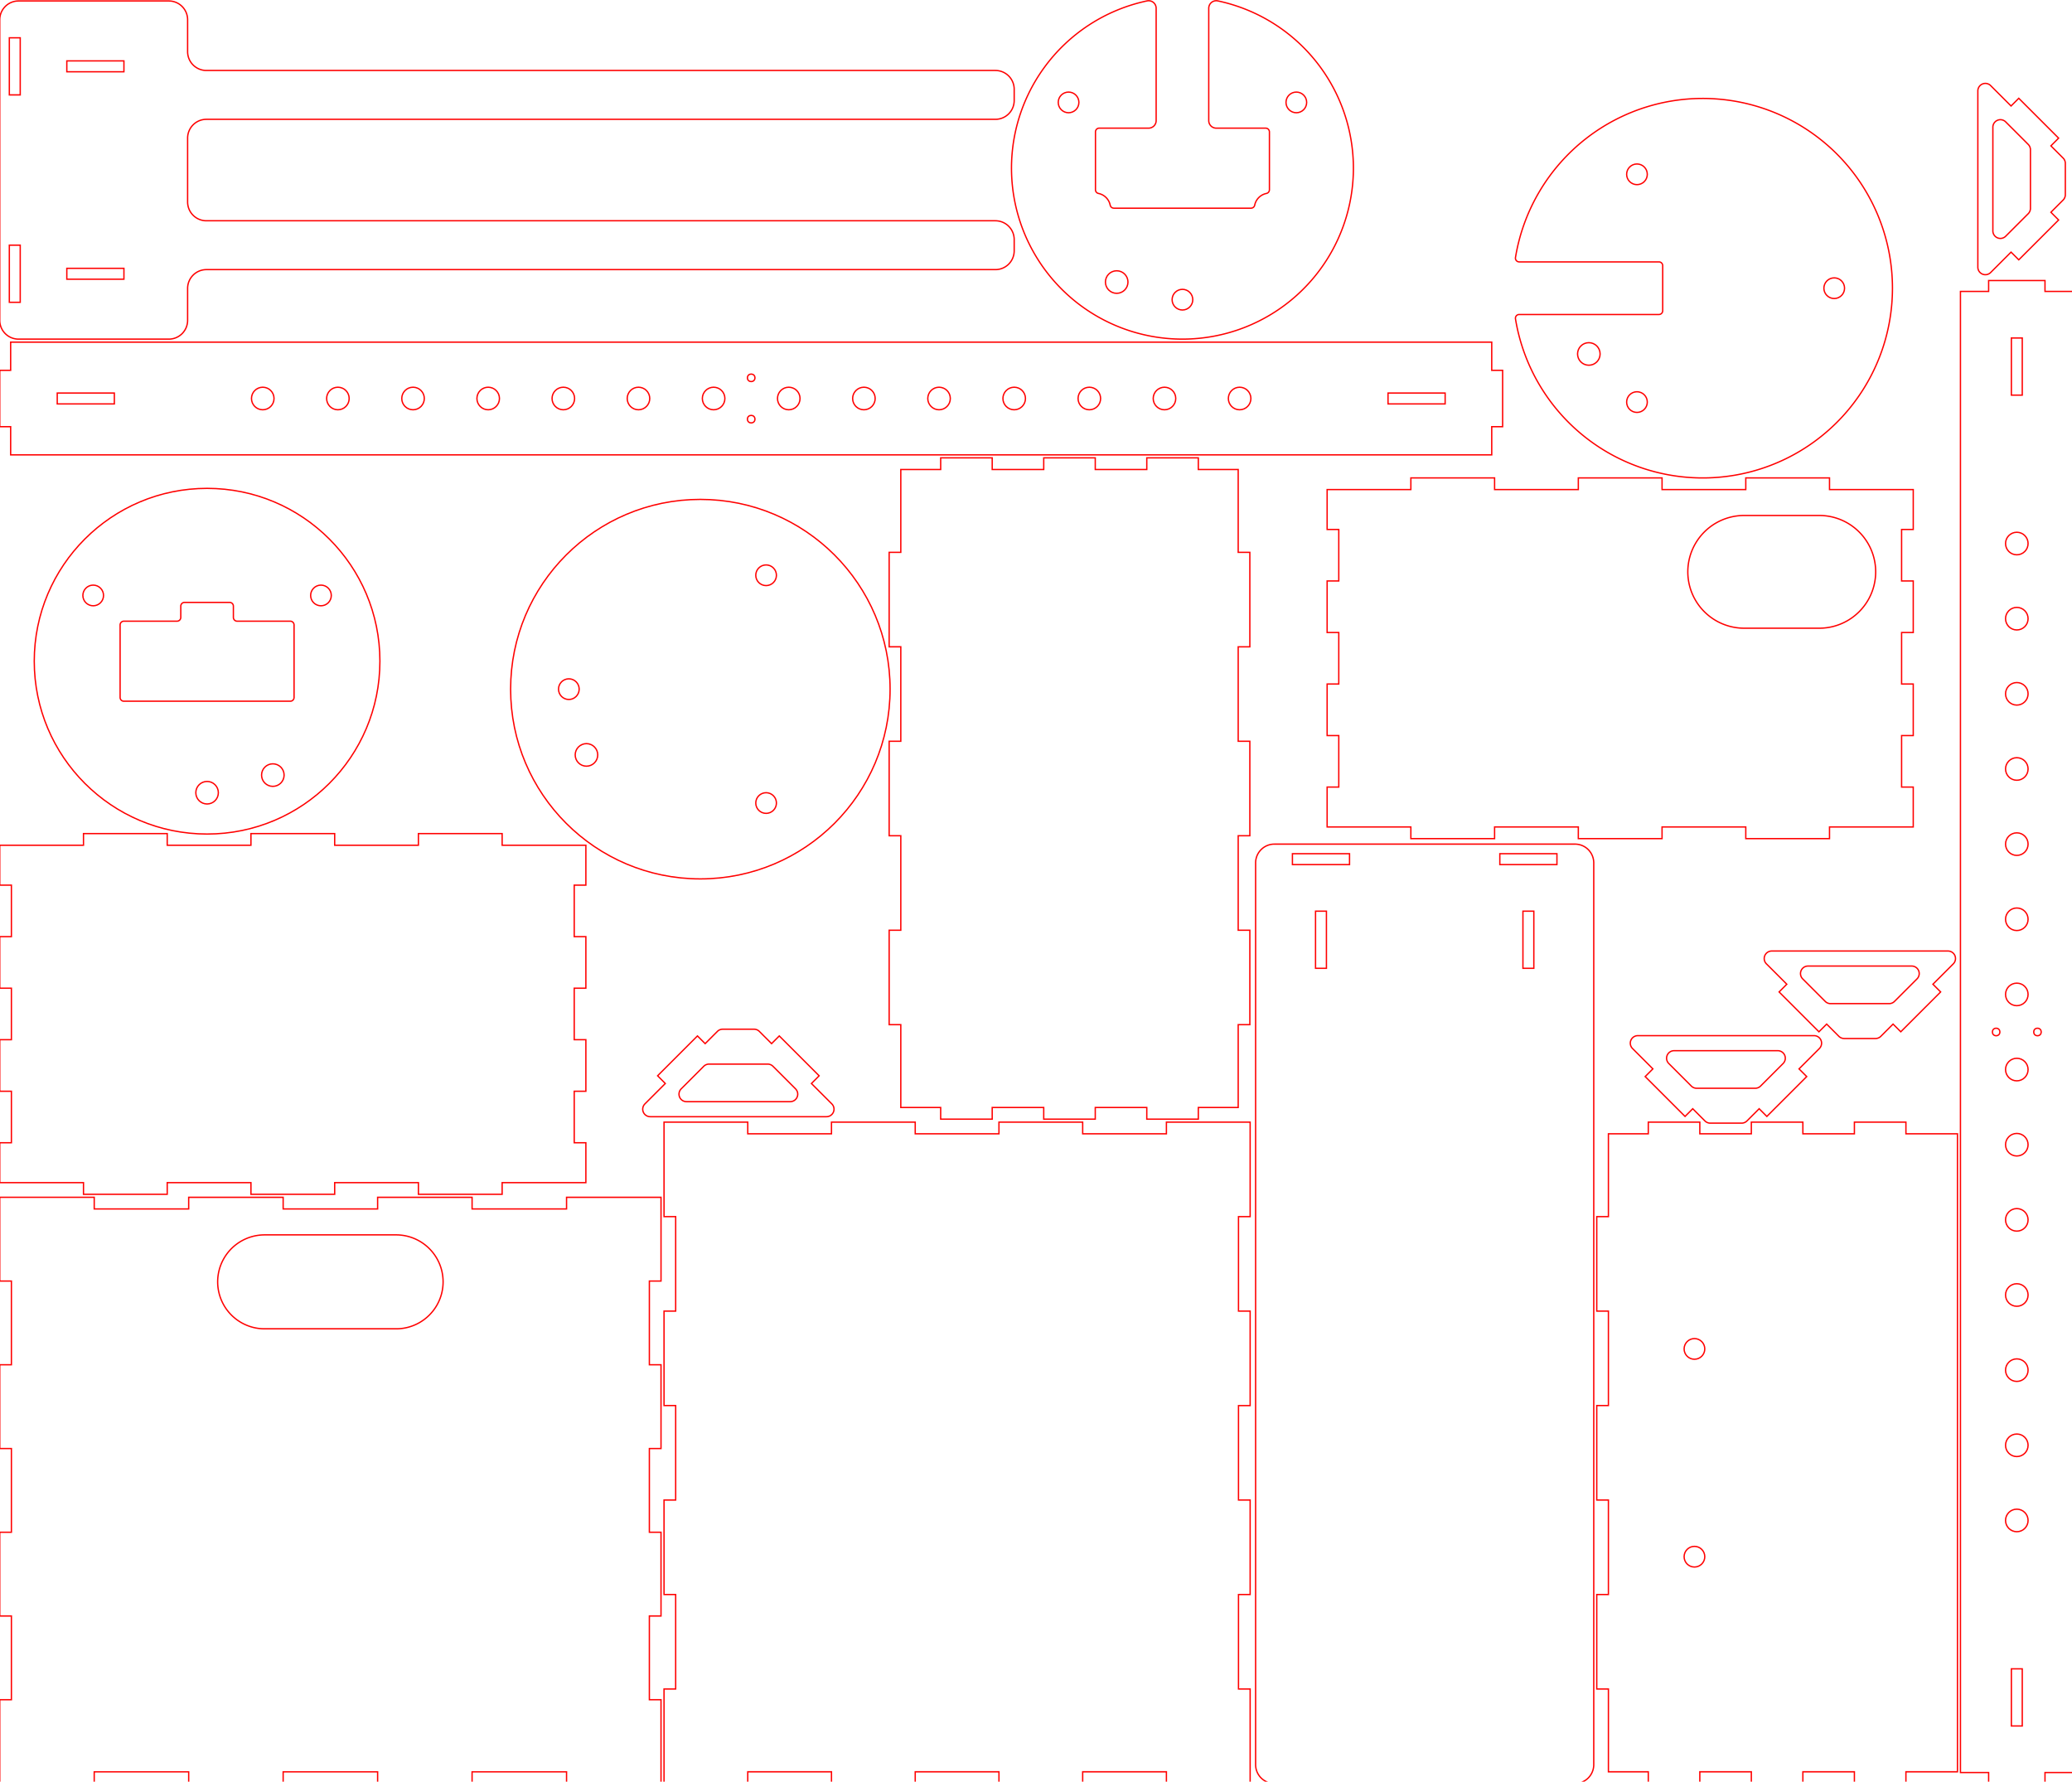 <?xml version="1.0" encoding="UTF-8" standalone="no"?>
<!-- Created with Inkscape (http://www.inkscape.org/) -->

<svg
   xmlns:dc="http://purl.org/dc/elements/1.1/"
   xmlns:cc="http://creativecommons.org/ns#"
   xmlns:rdf="http://www.w3.org/1999/02/22-rdf-syntax-ns#"
   xmlns:svg="http://www.w3.org/2000/svg"
   xmlns="http://www.w3.org/2000/svg"
   xmlns:sodipodi="http://sodipodi.sourceforge.net/DTD/sodipodi-0.dtd"
   xmlns:inkscape="http://www.inkscape.org/namespaces/inkscape"
   width="552.208mm"
   height="474.814mm"
   viewBox="0 0 552.208 474.814"
   version="1.1"
   id="svg8"
   inkscape:version="0.92.4 (5da689c313, 2019-01-14)"
   sodipodi:docname="All_files.svg">
  <defs
     id="defs2">
    <marker
       style="overflow:visible"
       refY="0"
       refX="0"
       orient="auto"
       id="DistanceX">
      <path
         id="path817"
         style="stroke:#000000;stroke-width:0.5"
         d="M 3,-3 -3,3 M 0,-5 V 5"
         inkscape:connector-curvature="0" />
    </marker>
    <pattern
       y="0"
       x="0"
       width="8"
       patternUnits="userSpaceOnUse"
       id="Hatch"
       height="8">
      <path
         id="path820"
         stroke-width="0.25"
         stroke="#000000"
         linecap="square"
         d="M8 4 l-4,4" />
      <path
         id="path822"
         stroke-width="0.25"
         stroke="#000000"
         linecap="square"
         d="M6 2 l-4,4" />
      <path
         id="path824"
         stroke-width="0.25"
         stroke="#000000"
         linecap="square"
         d="M4 0 l-4,4" />
    </pattern>
    <symbol
       id="*Model_Space" />
    <symbol
       id="*Paper_Space" />
    <symbol
       id="*Paper_Space0" />
    <marker
       style="overflow:visible"
       refY="0"
       refX="0"
       orient="auto"
       id="DistanceX-6">
      <path
         id="path899"
         style="stroke:#000000;stroke-width:0.5"
         d="M 3,-3 -3,3 M 0,-5 V 5"
         inkscape:connector-curvature="0" />
    </marker>
    <pattern
       y="0"
       x="0"
       width="8"
       patternUnits="userSpaceOnUse"
       id="Hatch-5"
       height="8">
      <path
         id="path902"
         stroke-width="0.25"
         stroke="#000000"
         linecap="square"
         d="M8 4 l-4,4" />
      <path
         id="path904"
         stroke-width="0.25"
         stroke="#000000"
         linecap="square"
         d="M6 2 l-4,4" />
      <path
         id="path906"
         stroke-width="0.25"
         stroke="#000000"
         linecap="square"
         d="M4 0 l-4,4" />
    </pattern>
    <symbol
       id="*Model_Space-9" />
    <symbol
       id="*Paper_Space-1" />
    <symbol
       id="*Paper_Space0-3" />
    <marker
       style="overflow:visible"
       refY="0"
       refX="0"
       orient="auto"
       id="DistanceX-0">
      <path
         id="path1059"
         style="stroke:#000000;stroke-width:0.5"
         d="M 3,-3 -3,3 M 0,-5 V 5"
         inkscape:connector-curvature="0" />
    </marker>
    <pattern
       y="0"
       x="0"
       width="8"
       patternUnits="userSpaceOnUse"
       id="Hatch-53"
       height="8">
      <path
         id="path1062"
         stroke-width="0.25"
         stroke="#000000"
         linecap="square"
         d="M8 4 l-4,4" />
      <path
         id="path1064"
         stroke-width="0.25"
         stroke="#000000"
         linecap="square"
         d="M6 2 l-4,4" />
      <path
         id="path1066"
         stroke-width="0.25"
         stroke="#000000"
         linecap="square"
         d="M4 0 l-4,4" />
    </pattern>
    <symbol
       id="*Model_Space-2" />
    <symbol
       id="*Paper_Space-5" />
    <symbol
       id="*Paper_Space0-4" />
    <marker
       style="overflow:visible"
       refY="0"
       refX="0"
       orient="auto"
       id="DistanceX-7">
      <path
         id="path1246"
         style="stroke:#000000;stroke-width:0.5"
         d="M 3,-3 -3,3 M 0,-5 V 5"
         inkscape:connector-curvature="0" />
    </marker>
    <pattern
       y="0"
       x="0"
       width="8"
       patternUnits="userSpaceOnUse"
       id="Hatch-0"
       height="8">
      <path
         id="path1249"
         stroke-width="0.25"
         stroke="#000000"
         linecap="square"
         d="M8 4 l-4,4" />
      <path
         id="path1251"
         stroke-width="0.25"
         stroke="#000000"
         linecap="square"
         d="M6 2 l-4,4" />
      <path
         id="path1253"
         stroke-width="0.25"
         stroke="#000000"
         linecap="square"
         d="M4 0 l-4,4" />
    </pattern>
    <symbol
       id="*Model_Space-24" />
    <symbol
       id="*Paper_Space-4" />
    <symbol
       id="*Paper_Space0-6" />
    <marker
       style="overflow:visible"
       refY="0"
       refX="0"
       orient="auto"
       id="DistanceX-74">
      <path
         id="path1379"
         style="stroke:#000000;stroke-width:0.5"
         d="M 3,-3 -3,3 M 0,-5 V 5"
         inkscape:connector-curvature="0" />
    </marker>
    <pattern
       y="0"
       x="0"
       width="8"
       patternUnits="userSpaceOnUse"
       id="Hatch-4"
       height="8">
      <path
         id="path1382"
         stroke-width="0.25"
         stroke="#000000"
         linecap="square"
         d="M8 4 l-4,4" />
      <path
         id="path1384"
         stroke-width="0.25"
         stroke="#000000"
         linecap="square"
         d="M6 2 l-4,4" />
      <path
         id="path1386"
         stroke-width="0.25"
         stroke="#000000"
         linecap="square"
         d="M4 0 l-4,4" />
    </pattern>
    <symbol
       id="*Model_Space-96" />
    <symbol
       id="*Paper_Space-18" />
    <symbol
       id="*Paper_Space0-42" />
    <marker
       style="overflow:visible"
       refY="0"
       refX="0"
       orient="auto"
       id="DistanceX-8">
      <path
         id="path1518"
         style="stroke:#000000;stroke-width:0.5"
         d="M 3,-3 -3,3 M 0,-5 V 5"
         inkscape:connector-curvature="0" />
    </marker>
    <pattern
       y="0"
       x="0"
       width="8"
       patternUnits="userSpaceOnUse"
       id="Hatch-6"
       height="8">
      <path
         id="path1521"
         stroke-width="0.25"
         stroke="#000000"
         linecap="square"
         d="M8 4 l-4,4" />
      <path
         id="path1523"
         stroke-width="0.25"
         stroke="#000000"
         linecap="square"
         d="M6 2 l-4,4" />
      <path
         id="path1525"
         stroke-width="0.25"
         stroke="#000000"
         linecap="square"
         d="M4 0 l-4,4" />
    </pattern>
    <symbol
       id="*Model_Space-0" />
    <symbol
       id="*Paper_Space-7" />
    <symbol
       id="*Paper_Space0-68" />
    <marker
       style="overflow:visible"
       refY="0"
       refX="0"
       orient="auto"
       id="DistanceX-64">
      <path
         id="path1630"
         style="stroke:#000000;stroke-width:0.5"
         d="M 3,-3 -3,3 M 0,-5 V 5"
         inkscape:connector-curvature="0" />
    </marker>
    <pattern
       y="0"
       x="0"
       width="8"
       patternUnits="userSpaceOnUse"
       id="Hatch-63"
       height="8">
      <path
         id="path1633"
         stroke-width="0.25"
         stroke="#000000"
         linecap="square"
         d="M8 4 l-4,4" />
      <path
         id="path1635"
         stroke-width="0.25"
         stroke="#000000"
         linecap="square"
         d="M6 2 l-4,4" />
      <path
         id="path1637"
         stroke-width="0.25"
         stroke="#000000"
         linecap="square"
         d="M4 0 l-4,4" />
    </pattern>
    <symbol
       id="*Model_Space-5" />
    <symbol
       id="*Paper_Space-2" />
    <symbol
       id="*Paper_Space0-0" />
    <marker
       style="overflow:visible"
       refY="0"
       refX="0"
       orient="auto"
       id="DistanceX-3">
      <path
         id="path1874"
         style="stroke:#000000;stroke-width:0.5"
         d="M 3,-3 -3,3 M 0,-5 V 5"
         inkscape:connector-curvature="0" />
    </marker>
    <pattern
       y="0"
       x="0"
       width="8"
       patternUnits="userSpaceOnUse"
       id="Hatch-65"
       height="8">
      <path
         id="path1877"
         stroke-width="0.25"
         stroke="#000000"
         linecap="square"
         d="M8 4 l-4,4" />
      <path
         id="path1879"
         stroke-width="0.25"
         stroke="#000000"
         linecap="square"
         d="M6 2 l-4,4" />
      <path
         id="path1881"
         stroke-width="0.25"
         stroke="#000000"
         linecap="square"
         d="M4 0 l-4,4" />
    </pattern>
    <symbol
       id="*Model_Space-4" />
    <symbol
       id="*Paper_Space-6" />
    <symbol
       id="*Paper_Space0-69" />
    <marker
       style="overflow:visible"
       refY="0"
       refX="0"
       orient="auto"
       id="DistanceX-5">
      <path
         id="path2064"
         style="stroke:#000000;stroke-width:0.5"
         d="M 3,-3 -3,3 M 0,-5 V 5"
         inkscape:connector-curvature="0" />
    </marker>
    <pattern
       y="0"
       x="0"
       width="8"
       patternUnits="userSpaceOnUse"
       id="Hatch-58"
       height="8">
      <path
         id="path2067"
         stroke-width="0.25"
         stroke="#000000"
         linecap="square"
         d="M8 4 l-4,4" />
      <path
         id="path2069"
         stroke-width="0.25"
         stroke="#000000"
         linecap="square"
         d="M6 2 l-4,4" />
      <path
         id="path2071"
         stroke-width="0.25"
         stroke="#000000"
         linecap="square"
         d="M4 0 l-4,4" />
    </pattern>
    <symbol
       id="*Model_Space-57" />
    <symbol
       id="*Paper_Space-55" />
    <symbol
       id="*Paper_Space0-421" />
    <marker
       style="overflow:visible"
       refY="0"
       refX="0"
       orient="auto"
       id="DistanceX-2">
      <path
         id="path2320"
         style="stroke:#000000;stroke-width:0.5"
         d="M 3,-3 -3,3 M 0,-5 V 5"
         inkscape:connector-curvature="0" />
    </marker>
    <pattern
       y="0"
       x="0"
       width="8"
       patternUnits="userSpaceOnUse"
       id="Hatch-7"
       height="8">
      <path
         id="path2323"
         stroke-width="0.25"
         stroke="#000000"
         linecap="square"
         d="M8 4 l-4,4" />
      <path
         id="path2325"
         stroke-width="0.25"
         stroke="#000000"
         linecap="square"
         d="M6 2 l-4,4" />
      <path
         id="path2327"
         stroke-width="0.25"
         stroke="#000000"
         linecap="square"
         d="M4 0 l-4,4" />
    </pattern>
    <symbol
       id="*Model_Space-3" />
    <symbol
       id="*Paper_Space-0" />
    <symbol
       id="*Paper_Space0-04" />
    <marker
       style="overflow:visible"
       refY="0"
       refX="0"
       orient="auto"
       id="DistanceX-1">
      <path
         id="path2510"
         style="stroke:#000000;stroke-width:0.5"
         d="M 3,-3 -3,3 M 0,-5 V 5"
         inkscape:connector-curvature="0" />
    </marker>
    <pattern
       y="0"
       x="0"
       width="8"
       patternUnits="userSpaceOnUse"
       id="Hatch-3"
       height="8">
      <path
         id="path2513"
         stroke-width="0.25"
         stroke="#000000"
         linecap="square"
         d="M8 4 l-4,4" />
      <path
         id="path2515"
         stroke-width="0.25"
         stroke="#000000"
         linecap="square"
         d="M6 2 l-4,4" />
      <path
         id="path2517"
         stroke-width="0.25"
         stroke="#000000"
         linecap="square"
         d="M4 0 l-4,4" />
    </pattern>
    <symbol
       id="*Model_Space-49" />
    <symbol
       id="*Paper_Space-09" />
    <symbol
       id="*Paper_Space0-37" />
    <marker
       style="overflow:visible"
       refY="0"
       refX="0"
       orient="auto"
       id="DistanceX-17">
      <path
         id="path2724"
         style="stroke:#000000;stroke-width:0.5"
         d="M 3,-3 -3,3 M 0,-5 V 5"
         inkscape:connector-curvature="0" />
    </marker>
    <pattern
       y="0"
       x="0"
       width="8"
       patternUnits="userSpaceOnUse"
       id="Hatch-1"
       height="8">
      <path
         id="path2727"
         stroke-width="0.25"
         stroke="#000000"
         linecap="square"
         d="M8 4 l-4,4" />
      <path
         id="path2729"
         stroke-width="0.25"
         stroke="#000000"
         linecap="square"
         d="M6 2 l-4,4" />
      <path
         id="path2731"
         stroke-width="0.25"
         stroke="#000000"
         linecap="square"
         d="M4 0 l-4,4" />
    </pattern>
    <symbol
       id="*Model_Space-27" />
    <symbol
       id="*Paper_Space-66" />
    <symbol
       id="*Paper_Space0-5" />
  </defs>
  <sodipodi:namedview
     id="base"
     pagecolor="#ffffff"
     bordercolor="#666666"
     borderopacity="1.0"
     inkscape:pageopacity="0.0"
     inkscape:pageshadow="2"
     inkscape:zoom="0.24748737"
     inkscape:cx="-655.57467"
     inkscape:cy="53.210671"
     inkscape:document-units="mm"
     inkscape:current-layer="g2889"
     showgrid="false"
     inkscape:window-width="1920"
     inkscape:window-height="1017"
     inkscape:window-x="-8"
     inkscape:window-y="-8"
     inkscape:window-maximized="1" />
  <g
     inkscape:label="Ebene 1"
     inkscape:groupmode="layer"
     id="layer1"
     transform="translate(-76.692,-13.622)">
    <g
       id="g2889"
       transform="matrix(0.265,0,0,0.265,230.457,76.74)">
      <g
         id="g2739"
         inkscape:label="0" />
      <g
         id="g3365"
         transform="rotate(-90,462.382,658.731)">
        <g
           style="fill:none;stroke:#ff0000;stroke-opacity:1"
           transform="matrix(1.333,0,0,1.333,-435.75,-385.656)"
           id="g3143">
          <g
             style="fill:none;stroke:#ff0000;stroke-opacity:1"
             transform="translate(1.134,143.676)"
             id="g2966">
            <path
               style="fill:none;stroke:#ff0000;stroke-opacity:1"
               inkscape:connector-curvature="0"
               d="m 63.172,-142.542 v 8.787 0 h 63.172 v 0 -8.787 0 h 63.172 v 0 8.787 0 h 63.172 v 0 -8.787 0 h 63.172 v 0 8.787 0 h 63.172 v 0 -8.787 0 h 63.172 v 0 71.271 0 h -8.787 v 0 V 0 0 h 8.787 v 0 71.271 0 h -8.787 v 0 71.271 0 h 8.787 v 0 71.271 0 h -8.787 v 0 71.271 0 h 8.787 v 0 71.271 0 h -63.172 v 0 -8.787 0 H 315.861 v 0 8.787 0 h -63.172 v 0 -8.787 0 h -63.172 v 0 8.787 0 h -63.172 v 0 -8.787 0 H 63.172 v 0 8.787 0 H 0 v 0 -71.271 0 h 8.787 v 0 -71.271 0 L 0,213.814 v 0 -71.271 0 h 8.787 v 0 -71.271 0 H 0 v 0 V 0 0 h 8.787 v 0 -71.271 0 H 0 v 0 -71.271 0 z"
               id="path2963" />
            <path
               style="fill:none;stroke:#ff0000;stroke-opacity:1"
               inkscape:connector-curvature="0"
               d="m 342.993,156.513 a 35.433,35.433 0 0 0 70.866,0 v 0 -99.213 0 a 35.433,35.433 0 0 0 -70.866,0 v 0 z"
               id="ID_7E" />
          </g>
          <g
             style="fill:none;stroke:#ff0000;stroke-opacity:1"
             transform="rotate(-90,544.091,400.415)"
             id="g2970">
            <path
               style="fill:none;stroke:#ff0000;stroke-opacity:1"
               inkscape:connector-curvature="0"
               d="m 63.172,-142.542 v 8.787 0 h 63.172 v 0 -8.787 0 h 63.172 v 0 8.787 0 h 63.172 v 0 -8.787 0 h 63.172 v 0 8.787 0 h 63.172 v 0 -8.787 0 h 63.172 v 0 71.271 0 h -8.787 v 0 V 0 0 h 8.787 v 0 71.271 0 h -8.787 v 0 71.271 0 h 8.787 v 0 71.271 0 h -8.787 v 0 71.271 0 h 8.787 v 0 71.271 0 h -63.172 v 0 -8.787 0 H 315.861 v 0 8.787 0 h -63.172 v 0 -8.787 0 h -63.172 v 0 8.787 0 h -63.172 v 0 -8.787 0 H 63.172 v 0 8.787 0 H 0 v 0 -71.271 0 h 8.787 v 0 -71.271 0 H 0 v 0 -71.271 0 h 8.787 v 0 -71.271 0 H 0 v 0 V 0 0 h 8.787 v 0 -71.271 0 H 0 v 0 -71.271 0 z"
               id="path2968" />
          </g>
          <g
             style="fill:none;stroke:#ff0000;stroke-opacity:1"
             transform="rotate(180,347.812,474.314)"
             id="g2981">
            <path
               style="fill:none;stroke:#ff0000;stroke-opacity:1"
               inkscape:connector-curvature="0"
               d="m 680.316,-255.119 a 14.173,14.173 0 0 1 14.173,14.173 v 0 226.772 0 A 14.173,14.173 0 0 1 680.316,0 V 0 H 0 v 0 a 14.173,14.173 0 0 1 -14.173,-14.173 v 0 -226.772 0 A 14.173,14.173 0 0 1 0,-255.119 v 0 z"
               id="BF" />
            <path
               style="fill:none;stroke:#ff0000;stroke-opacity:1"
               inkscape:connector-curvature="0"
               d="m -6.945,-70.866 v 43.087 0 h 8.22 v 0 -43.087 0 z"
               id="path2973" />
            <path
               style="fill:none;stroke:#ff0000;stroke-opacity:1"
               inkscape:connector-curvature="0"
               d="m 36.425,-53.433 v 8.22 0 l 43.087,-10e-7 v 0 -8.22 0 z"
               id="path2975" />
            <path
               style="fill:none;stroke:#ff0000;stroke-opacity:1"
               inkscape:connector-curvature="0"
               d="m -6.945,-227.339 v 43.087 0 h 8.22 v 0 -43.087 0 z"
               id="path2977" />
            <path
               style="fill:none;stroke:#ff0000;stroke-opacity:1"
               inkscape:connector-curvature="0"
               d="m 36.425,-209.906 v 8.22 0 h 43.087 v 0 -8.22 0 z"
               id="path2979" />
          </g>
          <g
             style="fill:none;stroke:#ff0000;stroke-opacity:1"
             transform="translate(9.921,1478.14)"
             id="g2988">
            <path
               style="fill:none;stroke:#ff0000;stroke-opacity:1"
               inkscape:connector-curvature="0"
               d="m 133.755,-272.126 v 8.787 0 h 71.271 v 0 -8.787 0 h 71.271 v 0 8.787 0 h 71.271 v 0 -8.787 0 h 71.271 v 0 8.787 0 h 62.484 v 0 30.088 0 h 8.787 v 0 38.875 0 h -8.787 v 0 38.875 0 h 8.787 v 0 38.875 0 h -8.787 v 0 38.875 0 h 8.787 v 0 38.875 0 h -8.787 v 0 V 0 0 H 0 v 0 -38.875 0 h -8.787 v 0 -38.875 0 H 0 v 0 -38.875 0 h -8.787 v 0 -38.875 0 H 0 v 0 -38.875 0 h -8.787 v 0 -38.875 0 H 0 v 0 -30.088 0 h 62.484 v 0 -8.787 0 z"
               id="path2983" />
            <circle
               style="fill:none;stroke:#ff0000;stroke-opacity:1"
               cx="162.284"
               cy="-198.426"
               r="7.795"
               id="circle2985" />
            <circle
               style="fill:none;stroke:#ff0000;stroke-opacity:1"
               cx="319.04"
               cy="-198.426"
               r="7.795"
               id="ID_7F" />
          </g>
          <g
             style="fill:none;stroke:#ff0000;stroke-opacity:1"
             transform="translate(484.482,434.552)"
             id="g2992">
            <path
               style="fill:none;stroke:#ff0000;stroke-opacity:1"
               inkscape:connector-curvature="0"
               d="m 0,-424.631 h 38.875 v 0 -8.787 0 l 38.875,-10e-6 v 0 8.787 0 h 38.875 v 0 -8.787 0 l 38.875,-10e-6 v 0 8.787 0 h 38.875 v 0 -8.787 0 l 30.088,10e-6 v 0 63.172 0 h 8.787 v 0 63.172 0 h -8.787 v 0 63.172 0 h 8.787 v 0 63.172 0 h -8.787 v 0 63.172 0 h 8.787 v 0 63.172 0 h -8.787 v 0 63.172 0 H 194.376 v 0 V 0 0 h -38.875 v 0 8.787 0 h -38.875 v 0 V 0 0 H 77.75 v 0 8.787 0 H 38.875 v 0 V 0 0 H 0 v 0 8.787 0 h -30.088 v 0 -63.172 0 H -38.875 v 0 -63.172 0 h 8.787 v 0 -63.172 0 H -38.875 v 0 -63.172 0 h 8.787 v 0 -63.172 0 H -38.875 v 0 -63.172 0 h 8.787 v 0 -63.172 0 L 0,-433.418 v 0 z"
               id="path2990" />
          </g>
          <g
             style="fill:none;stroke:#ff0000;stroke-opacity:1"
             transform="rotate(-90,953.3,-47.898)"
             id="g2996">
            <path
               style="fill:none;stroke:#ff0000;stroke-opacity:1"
               inkscape:connector-curvature="0"
               d="m 233.251,-427.627 v 71.271 0 h -8.787 v 0 71.271 0 h 8.787 v 0 71.271 0 h -8.787 v 0 71.271 0 h 8.787 v 0 71.271 0 h -8.787 v 0 62.484 0 H 194.376 v 0 V 0 0 h -38.875 v 0 -8.787 0 h -38.875 v 0 V 0 0 H 77.75 v 0 -8.787 0 H 38.875 v 0 V 0 0 H 0 v 0 -8.787 0 h -30.088 v 0 -62.484 0 H -38.875 v 0 -71.271 0 h 8.787 v 0 -71.271 0 H -38.875 v 0 -71.271 0 h 8.787 v 0 -71.271 0 H -38.875 v 0 -71.271 0 h 8.787 v 0 -62.484 0 H 0 v 0 -8.787 0 h 38.875 v 0 8.787 0 h 38.875 v 0 -8.787 0 h 38.875 v 0 8.787 0 h 38.875 v 0 -8.787 0 h 38.875 v 0 8.787 0 h 30.088 v 0 62.484 0 z"
               id="path2994" />
          </g>
          <g
             style="fill:none;stroke:#ff0000;stroke-opacity:1"
             transform="rotate(180,473.599,505.687)"
             id="g3002">
            <path
               style="fill:none;stroke:#ff0000;stroke-opacity:1"
               inkscape:connector-curvature="0"
               d="m 0,-424.631 h 38.875 v 0 -8.787 0 l 38.875,-10e-6 v 0 8.787 0 h 38.875 v 0 -8.787 0 l 38.875,-10e-6 v 0 8.787 0 h 38.875 v 0 -8.787 0 l 30.088,10e-6 v 0 63.172 0 h 8.787 v 0 63.172 0 h -8.787 v 0 63.172 0 h 8.787 v 0 63.172 0 h -8.787 v 0 63.172 0 h 8.787 v 0 63.172 0 h -8.787 v 0 63.172 0 H 194.376 v 0 V 0 0 h -38.875 v 0 8.787 0 h -38.875 v 0 V 0 0 H 77.75 v 0 8.787 0 H 38.875 v 0 V 0 0 H 0 v 0 8.787 0 h -30.088 v 0 -63.172 0 H -38.875 v 0 -63.172 0 h 8.787 v 0 -63.172 0 H -38.875 v 0 -63.172 0 h 8.787 v 0 -63.172 0 H -38.875 v 0 -63.172 0 h 8.787 v 0 -63.172 0 L 0,-433.418 v 0 z"
               id="path2998" />
            <path
               style="fill:none;stroke:#ff0000;stroke-opacity:1"
               inkscape:connector-curvature="0"
               d="m -10.529,-305.859 a 42.52,42.52 0 1 0 85.04,0 v 0 -56.693 0 a 42.52,42.52 0 0 0 -85.04,0 v 0 z"
               id="path3000" />
          </g>
          <g
             style="fill:none;stroke:#ff0000;stroke-opacity:1"
             transform="rotate(-90,1079.86,55.134)"
             id="g3027">
            <path
               style="fill:none;stroke:#ff0000;stroke-opacity:1"
               inkscape:connector-curvature="0"
               d="M 8.22,42.52 H 0 v 0 V 0 0 h 8.22 v 0 -21.26 0 H 1125.639 v 0 V 0 0 h 8.22 v 0 42.52 0 h -8.22 v 0 21.26 0 H 8.22 v 0 z"
               id="path3004" />
            <circle
               style="fill:none;stroke:#ff0000;stroke-opacity:1"
               cx="198.426"
               cy="21.26"
               r="8.504"
               id="BB" />
            <circle
               style="fill:none;stroke:#ff0000;stroke-opacity:1"
               cx="255.119"
               cy="21.26"
               r="8.504"
               id="BC" />
            <circle
               style="fill:none;stroke:#ff0000;stroke-opacity:1"
               cx="311.811"
               cy="21.26"
               r="8.504"
               id="BD" />
            <circle
               style="fill:none;stroke:#ff0000;stroke-opacity:1"
               cx="368.504"
               cy="21.26"
               r="8.504"
               id="BE" />
            <circle
               style="fill:none;stroke:#ff0000;stroke-opacity:1"
               cx="425.198"
               cy="21.26"
               r="8.504"
               id="circle3010" />
            <circle
               style="fill:none;stroke:#ff0000;stroke-opacity:1"
               cx="481.89"
               cy="21.26"
               r="8.504"
               id="C0" />
            <circle
               style="fill:none;stroke:#ff0000;stroke-opacity:1"
               cx="538.583"
               cy="21.26"
               r="8.504"
               id="C1" />
            <circle
               style="fill:none;stroke:#ff0000;stroke-opacity:1"
               cx="595.276"
               cy="21.26"
               r="8.504"
               id="C2" />
            <circle
               style="fill:none;stroke:#ff0000;stroke-opacity:1"
               cx="651.969"
               cy="21.26"
               r="8.504"
               id="C3" />
            <circle
               style="fill:none;stroke:#ff0000;stroke-opacity:1"
               cx="708.662"
               cy="21.26"
               r="8.504"
               id="C4" />
            <circle
               style="fill:none;stroke:#ff0000;stroke-opacity:1"
               cx="765.356"
               cy="21.26"
               r="8.504"
               id="C5" />
            <circle
               style="fill:none;stroke:#ff0000;stroke-opacity:1"
               cx="822.049"
               cy="21.26"
               r="8.504"
               id="C6" />
            <circle
               style="fill:none;stroke:#ff0000;stroke-opacity:1"
               cx="878.742"
               cy="21.26"
               r="8.504"
               id="C7" />
            <circle
               style="fill:none;stroke:#ff0000;stroke-opacity:1"
               cx="935.435"
               cy="21.26"
               r="8.504"
               id="C8" />
            <circle
               style="fill:none;stroke:#ff0000;stroke-opacity:1"
               cx="566.93"
               cy="36.85"
               r="2.835"
               id="C9" />
            <circle
               style="fill:none;stroke:#ff0000;stroke-opacity:1"
               cx="566.93"
               cy="5.669"
               r="2.835"
               id="CA" />
            <path
               style="fill:none;stroke:#ff0000;stroke-opacity:1"
               inkscape:connector-curvature="0"
               d="m 1090.49,17.15 h -43.087 v 0 8.22 0 h 43.087 v 0 z"
               id="path3023" />
            <path
               style="fill:none;stroke:#ff0000;stroke-opacity:1"
               inkscape:connector-curvature="0"
               d="m 86.457,17.15 h -43.087 v 0 8.22 0 h 43.087 v 0 z"
               id="path3025" />
          </g>
          <g
             style="fill:none;stroke:#ff0000;stroke-opacity:1"
             transform="translate(1.134,1501.667)"
             id="g3067">
            <path
               style="fill:none;stroke:#ff0000;stroke-opacity:1"
               inkscape:connector-curvature="0"
               d="M 8.22,42.52 H 0 v 0 V 0 0 h 8.22 v 0 -21.26 0 H 1125.639 v 0 V 0 0 h 8.22 v 0 42.52 0 h -8.22 v 0 21.26 0 H 8.22 v 0 z"
               id="path3029" />
            <circle
               style="fill:none;stroke:#ff0000;stroke-opacity:1"
               cx="198.426"
               cy="21.26"
               r="8.504"
               id="circle3031" />
            <circle
               style="fill:none;stroke:#ff0000;stroke-opacity:1"
               cx="255.119"
               cy="21.26"
               r="8.504"
               id="circle3033" />
            <circle
               style="fill:none;stroke:#ff0000;stroke-opacity:1"
               cx="311.811"
               cy="21.26"
               r="8.504"
               id="circle3035" />
            <circle
               style="fill:none;stroke:#ff0000;stroke-opacity:1"
               cx="368.504"
               cy="21.26"
               r="8.504"
               id="circle3037" />
            <circle
               style="fill:none;stroke:#ff0000;stroke-opacity:1"
               cx="425.198"
               cy="21.26"
               r="8.504"
               id="circle3039" />
            <circle
               style="fill:none;stroke:#ff0000;stroke-opacity:1"
               cx="481.89"
               cy="21.26"
               r="8.504"
               id="circle3041" />
            <circle
               style="fill:none;stroke:#ff0000;stroke-opacity:1"
               cx="538.583"
               cy="21.26"
               r="8.504"
               id="circle3043" />
            <circle
               style="fill:none;stroke:#ff0000;stroke-opacity:1"
               cx="595.276"
               cy="21.26"
               r="8.504"
               id="circle3045" />
            <circle
               style="fill:none;stroke:#ff0000;stroke-opacity:1"
               cx="651.969"
               cy="21.26"
               r="8.504"
               id="circle3047" />
            <circle
               style="fill:none;stroke:#ff0000;stroke-opacity:1"
               cx="708.662"
               cy="21.26"
               r="8.504"
               id="circle3049" />
            <circle
               style="fill:none;stroke:#ff0000;stroke-opacity:1"
               cx="765.356"
               cy="21.26"
               r="8.504"
               id="circle3051" />
            <circle
               style="fill:none;stroke:#ff0000;stroke-opacity:1"
               cx="822.049"
               cy="21.26"
               r="8.504"
               id="circle3053" />
            <circle
               style="fill:none;stroke:#ff0000;stroke-opacity:1"
               cx="878.742"
               cy="21.26"
               r="8.504"
               id="circle3055" />
            <circle
               style="fill:none;stroke:#ff0000;stroke-opacity:1"
               cx="935.435"
               cy="21.26"
               r="8.504"
               id="circle3057" />
            <circle
               style="fill:none;stroke:#ff0000;stroke-opacity:1"
               cx="566.93"
               cy="36.85"
               r="2.835"
               id="circle3059" />
            <circle
               style="fill:none;stroke:#ff0000;stroke-opacity:1"
               cx="566.93"
               cy="5.669"
               r="2.835"
               id="circle3061" />
            <path
               style="fill:none;stroke:#ff0000;stroke-opacity:1"
               inkscape:connector-curvature="0"
               d="m 1090.49,17.15 h -43.087 v 0 8.22 0 h 43.087 v 0 z"
               id="path3063" />
            <path
               style="fill:none;stroke:#ff0000;stroke-opacity:1"
               inkscape:connector-curvature="0"
               d="m 86.457,17.15 h -43.087 v 0 8.22 0 h 43.087 v 0 z"
               id="path3065" />
          </g>
          <g
             style="fill:none;stroke:#ff0000;stroke-opacity:1"
             transform="rotate(-90,749.782,-220.076)"
             id="g3074">
            <circle
               style="fill:none;stroke:#ff0000;stroke-opacity:1"
               cx="0"
               cy="-143.15"
               r="143.15"
               id="B4" />
            <circle
               style="fill:none;stroke:#ff0000;stroke-opacity:1"
               cx="85.921"
               cy="-192.756"
               r="8.504"
               id="B0" />
            <circle
               style="fill:none;stroke:#ff0000;stroke-opacity:1"
               cx="-49.606"
               cy="-57.229"
               r="7.795"
               id="B1" />
            <circle
               style="fill:none;stroke:#ff0000;stroke-opacity:1"
               cx="-49.606"
               cy="-229.071"
               r="7.795"
               id="B2" />
            <circle
               style="fill:none;stroke:#ff0000;stroke-opacity:1"
               cx="99.213"
               cy="-143.15"
               r="7.795"
               id="B3" />
          </g>
          <g
             style="fill:none;stroke:#ff0000;stroke-opacity:1"
             transform="rotate(-90,1022.883,-270.567)"
             id="g3086">
            <path
               style="fill:none;stroke:#ff0000;stroke-opacity:1"
               inkscape:connector-curvature="0"
               d="m 595.277,-36.85 a 14.173,14.173 0 0 0 14.173,-14.173 v 0 -48.189 0 A 14.173,14.173 0 0 0 595.277,-113.386 v 0 H 0 v 0 a 14.173,14.173 0 0 1 -14.173,-14.173 v 0 -8.504 0 A 14.173,14.173 0 0 1 0,-150.236 v 0 h 595.277 v 0 a 14.173,14.173 0 0 0 14.173,-14.173 v 0 -24.095 0 a 14.173,14.173 0 0 1 14.173,-14.173 v 0 h 113.386 v 0 a 14.173,14.173 0 0 1 14.173,14.173 v 0 226.772 0 A 14.173,14.173 0 0 1 737.009,52.441 v 0 H 623.623 v 0 a 14.173,14.173 0 0 1 -14.173,-14.173 v 0 -24.095 0 A 14.173,14.173 0 0 0 595.277,0 V 0 H 0 v 0 a 14.173,14.173 0 0 1 -14.173,-14.173 v 0 -8.504 0 A 14.173,14.173 0 0 1 0,-36.85 v 0 z"
               id="path3076" />
            <path
               style="fill:none;stroke:#ff0000;stroke-opacity:1"
               inkscape:connector-curvature="0"
               d="m 743.954,-174.898 v 43.087 0 h -8.22 v 0 -43.087 0 z"
               id="path3078" />
            <path
               style="fill:none;stroke:#ff0000;stroke-opacity:1"
               inkscape:connector-curvature="0"
               d="m 700.584,-157.465 v 8.22 0 h -43.087 v 0 -8.22 0 z"
               id="path3080" />
            <path
               style="fill:none;stroke:#ff0000;stroke-opacity:1"
               inkscape:connector-curvature="0"
               d="m 743.954,24.661 v -43.087 0 h -8.22 v 0 43.087 0 z"
               id="path3082" />
            <path
               style="fill:none;stroke:#ff0000;stroke-opacity:1"
               inkscape:connector-curvature="0"
               d="m 700.584,7.228 v -8.22 0 h -43.087 v 0 8.22 0 z"
               id="path3084" />
          </g>
          <g
             style="fill:none;stroke:#ff0000;stroke-opacity:1"
             transform="rotate(180,573.103,627.883)"
             id="g3093">
            <path
               style="fill:none;stroke:#ff0000;stroke-opacity:1"
               inkscape:connector-curvature="0"
               d="m 0,0 a 2.835,2.835 0 0 0 -2.835,2.835 v 0 105.447 0 a 2.835,2.835 0 0 1 -3.293,2.797 v 0 a 143.15,143.15 0 1 1 46.271,0 v 0 a 2.835,2.835 0 0 1 -3.293,-2.797 v 0 -105.447 0 A 2.835,2.835 0 0 0 34.016,0 v 0 z"
               id="ID_89" />
            <circle
               style="fill:none;stroke:#ff0000;stroke-opacity:1"
               cx="17.008"
               cy="-129.402"
               r="7.795"
               id="ID_85" />
            <circle
               style="fill:none;stroke:#ff0000;stroke-opacity:1"
               cx="-68.913"
               cy="19.417"
               r="7.795"
               id="ID_86" />
            <circle
               style="fill:none;stroke:#ff0000;stroke-opacity:1"
               cx="102.929"
               cy="19.417"
               r="7.795"
               id="ID_87" />
            <circle
               style="fill:none;stroke:#ff0000;stroke-opacity:1"
               cx="66.614"
               cy="55.732"
               r="8.504"
               id="ID_88" />
          </g>
          <g
             style="fill:none;stroke:#ff0000;stroke-opacity:1"
             transform="rotate(90,410.314,437.477)"
             id="g3105">
            <circle
               style="fill:none;stroke:#ff0000;stroke-opacity:1"
               cx="130.394"
               cy="2.8913429e-14"
               r="130.394"
               id="CC" />
            <circle
               style="fill:none;stroke:#ff0000;stroke-opacity:1"
               cx="130.394"
               cy="99.213"
               r="8.504"
               id="circle3096" />
            <circle
               style="fill:none;stroke:#ff0000;stroke-opacity:1"
               cx="180"
               cy="85.921"
               r="8.504"
               id="circle3098" />
            <circle
               style="fill:none;stroke:#ff0000;stroke-opacity:1"
               cx="44.473"
               cy="-49.606"
               r="7.795"
               id="circle3100" />
            <circle
               style="fill:none;stroke:#ff0000;stroke-opacity:1"
               cx="216.315"
               cy="-49.606"
               r="7.795"
               id="circle3102" />
            <path
               style="fill:none;stroke:#ff0000;stroke-opacity:1"
               inkscape:connector-curvature="0"
               d="m 107.717,-30.189 a 2.835,2.835 0 0 0 2.835,-2.835 v 0 -8.504 0 a 2.835,2.835 0 0 1 2.835,-2.835 v 0 h 34.016 v 0 a 2.835,2.835 0 0 1 2.835,2.835 v 0 8.504 0 a 2.835,2.835 0 0 0 2.835,2.835 v 0 h 40.11 v 0 a 2.835,2.835 0 0 1 2.835,2.835 v 0 54.709 0 a 2.835,2.835 0 0 1 -2.835,2.835 v 0 l -125.575,-10e-7 v 10e-7 a 2.835,2.835 0 0 1 -2.835,-2.835 v 0 -54.709 0 a 2.835,2.835 0 0 1 2.835,-2.835 v 0 z"
               id="B8" />
          </g>
          <g
             style="fill:none;stroke:#ff0000;stroke-opacity:1"
             transform="rotate(-90,1067.366,-122.2)"
             id="g3117">
            <path
               style="fill:none;stroke:#ff0000;stroke-opacity:1"
               inkscape:connector-curvature="0"
               d="m 31.893,66.047 a 5.669,5.669 0 0 0 -5.669,-5.669 v 0 h -37.276 v 0 a 2.835,2.835 0 0 1 -2.835,-2.835 v 0 -43.657 0 a 2.835,2.835 0 0 1 2.268,-2.777 v 0 A 11.339,11.339 0 0 0 -2.777,2.268 v 0 A 2.835,2.835 0 0 1 0,0 v 0 h 103.471 v 0 a 2.835,2.835 0 0 1 2.777,2.268 v 0 a 11.339,11.339 0 0 0 8.842,8.842 v 0 a 2.835,2.835 0 0 1 2.268,2.777 v 0 43.657 0 a 2.835,2.835 0 0 1 -2.835,2.835 v 0 H 77.247 v 0 a 5.669,5.669 0 0 0 -5.669,5.669 v 0 84.781 0 a 5.669,5.669 0 0 0 6.842,5.547 v 0 a 128.977,128.977 0 1 0 -53.37,0 v 0 a 5.669,5.669 0 0 0 6.842,-5.547 v 0 z"
               id="path3107" />
            <circle
               style="fill:none;stroke:#ff0000;stroke-opacity:1"
               cx="101.342"
               cy="-55.732"
               r="8.504"
               id="circle3109" />
            <circle
               style="fill:none;stroke:#ff0000;stroke-opacity:1"
               cx="-34.186"
               cy="79.795"
               r="7.795"
               id="circle3111" />
            <circle
               style="fill:none;stroke:#ff0000;stroke-opacity:1"
               cx="137.656"
               cy="79.795"
               r="7.795"
               id="circle3113" />
            <circle
               style="fill:none;stroke:#ff0000;stroke-opacity:1"
               cx="51.735"
               cy="-69.024"
               r="7.795"
               id="circle3115" />
          </g>
          <g
             style="fill:none;stroke:#ff0000;stroke-opacity:1"
             transform="rotate(-90,546.304,-18.783)"
             id="g3123">
            <path
               style="fill:none;stroke:#ff0000;stroke-opacity:1"
               inkscape:connector-curvature="0"
               d="M -55.923,-5.813 -61.736,0 v 0 l -30.066,-30.066 v 0 l 5.813,-5.813 v 0 l -15.377,-15.377 v 0 a 5.669,5.669 0 0 1 4.009,-9.678 v 0 H 35.621 v 0 a 5.669,5.669 0 0 1 4.009,9.678 v 0 l -15.377,15.377 v 0 l 5.813,5.813 v 0 L 0,0 v 0 l -5.813,-5.813 v 0 l -9.221,9.221 v 0 a 5.669,5.669 0 0 1 -4.009,1.66 v 0 h -23.65 v 0 a 5.669,5.669 0 0 1 -4.009,-1.66 v 0 z"
               id="path3119" />
            <path
               style="fill:none;stroke:#ff0000;stroke-opacity:1"
               inkscape:connector-curvature="0"
               d="m 12.256,-39.917 a 5.669,5.669 0 0 0 -4.009,-9.678 v 0 H -69.983 v 0 a 5.669,5.669 0 0 0 -4.009,9.678 v 0 l 17.008,17.008 v 0 a 5.669,5.669 0 0 0 4.009,1.661 v 0 h 44.215 v 0 a 5.669,5.669 0 0 0 4.009,-1.661 v 0 z"
               id="path3121" />
          </g>
          <g
             style="fill:none;stroke:#ff0000;stroke-opacity:1"
             transform="rotate(90,-414.996,919.352)"
             id="g3129">
            <path
               style="fill:none;stroke:#ff0000;stroke-opacity:1"
               inkscape:connector-curvature="0"
               d="M -55.923,-5.813 -61.736,0 v 0 l -30.066,-30.066 v 0 l 5.813,-5.813 v 0 l -15.377,-15.377 v 0 a 5.669,5.669 0 0 1 4.009,-9.678 v 0 H 35.621 v 0 a 5.669,5.669 0 0 1 4.009,9.678 v 0 l -15.377,15.377 v 0 l 5.813,5.813 v 0 L 0,0 v 0 l -5.813,-5.813 v 0 l -9.221,9.221 v 0 a 5.669,5.669 0 0 1 -4.009,1.66 v 0 h -23.65 v 0 a 5.669,5.669 0 0 1 -4.009,-1.66 v 0 z"
               id="path3125" />
            <path
               style="fill:none;stroke:#ff0000;stroke-opacity:1"
               inkscape:connector-curvature="0"
               d="m 12.256,-39.917 a 5.669,5.669 0 0 0 -4.009,-9.678 v 0 H -69.983 v 0 a 5.669,5.669 0 0 0 -4.009,9.678 v 0 l 17.008,17.008 v 0 a 5.669,5.669 0 0 0 4.009,1.661 v 0 h 44.215 v 0 a 5.669,5.669 0 0 0 4.009,-1.661 v 0 z"
               id="path3127" />
          </g>
          <g
             style="fill:none;stroke:#ff0000;stroke-opacity:1"
             transform="rotate(90,-433.585,1001.794)"
             id="g3135">
            <path
               style="fill:none;stroke:#ff0000;stroke-opacity:1"
               inkscape:connector-curvature="0"
               d="M -55.923,-5.813 -61.736,0 v 0 l -30.066,-30.066 v 0 l 5.813,-5.813 v 0 l -15.377,-15.377 v 0 a 5.669,5.669 0 0 1 4.009,-9.678 v 0 H 35.621 v 0 a 5.669,5.669 0 0 1 4.009,9.678 v 0 l -15.377,15.377 v 0 l 5.813,5.813 v 0 L 0,0 v 0 l -5.813,-5.813 v 0 l -9.221,9.221 v 0 a 5.669,5.669 0 0 1 -4.009,1.66 v 0 h -23.65 v 0 a 5.669,5.669 0 0 1 -4.009,-1.66 v 0 z"
               id="path3131" />
            <path
               style="fill:none;stroke:#ff0000;stroke-opacity:1"
               inkscape:connector-curvature="0"
               d="m 12.256,-39.917 a 5.669,5.669 0 0 0 -4.009,-9.678 v 0 H -69.983 v 0 a 5.669,5.669 0 0 0 -4.009,9.678 v 0 l 17.008,17.008 v 0 a 5.669,5.669 0 0 0 4.009,1.661 v 0 h 44.215 v 0 a 5.669,5.669 0 0 0 4.009,-1.661 v 0 z"
               id="path3133" />
          </g>
          <g
             style="fill:none;stroke:#ff0000;stroke-opacity:1"
             transform="translate(1242.404,1554.46)"
             id="g3141">
            <path
               style="fill:none;stroke:#ff0000;stroke-opacity:1"
               inkscape:connector-curvature="0"
               d="M -55.923,-5.813 -61.736,0 v 0 l -30.066,-30.066 v 0 l 5.813,-5.813 v 0 l -15.377,-15.377 v 0 a 5.669,5.669 0 0 1 4.009,-9.678 v 0 H 35.621 v 0 a 5.669,5.669 0 0 1 4.009,9.678 v 0 l -15.377,15.377 v 0 l 5.813,5.813 v 0 L 0,0 v 0 l -5.813,-5.813 v 0 l -9.221,9.221 v 0 a 5.669,5.669 0 0 1 -4.009,1.66 v 0 h -23.65 v 0 a 5.669,5.669 0 0 1 -4.009,-1.66 v 0 z"
               id="path3137" />
            <path
               style="fill:none;stroke:#ff0000;stroke-opacity:1"
               inkscape:connector-curvature="0"
               d="m 12.256,-39.917 a 5.669,5.669 0 0 0 -4.009,-9.678 v 0 H -69.983 v 0 a 5.669,5.669 0 0 0 -4.009,9.678 v 0 l 17.008,17.008 v 0 a 5.669,5.669 0 0 0 4.009,1.661 v 0 h 44.215 v 0 a 5.669,5.669 0 0 0 4.009,-1.661 v 0 z"
               id="path3139" />
          </g>
        </g>
      </g>
    </g>
  </g>
</svg>

